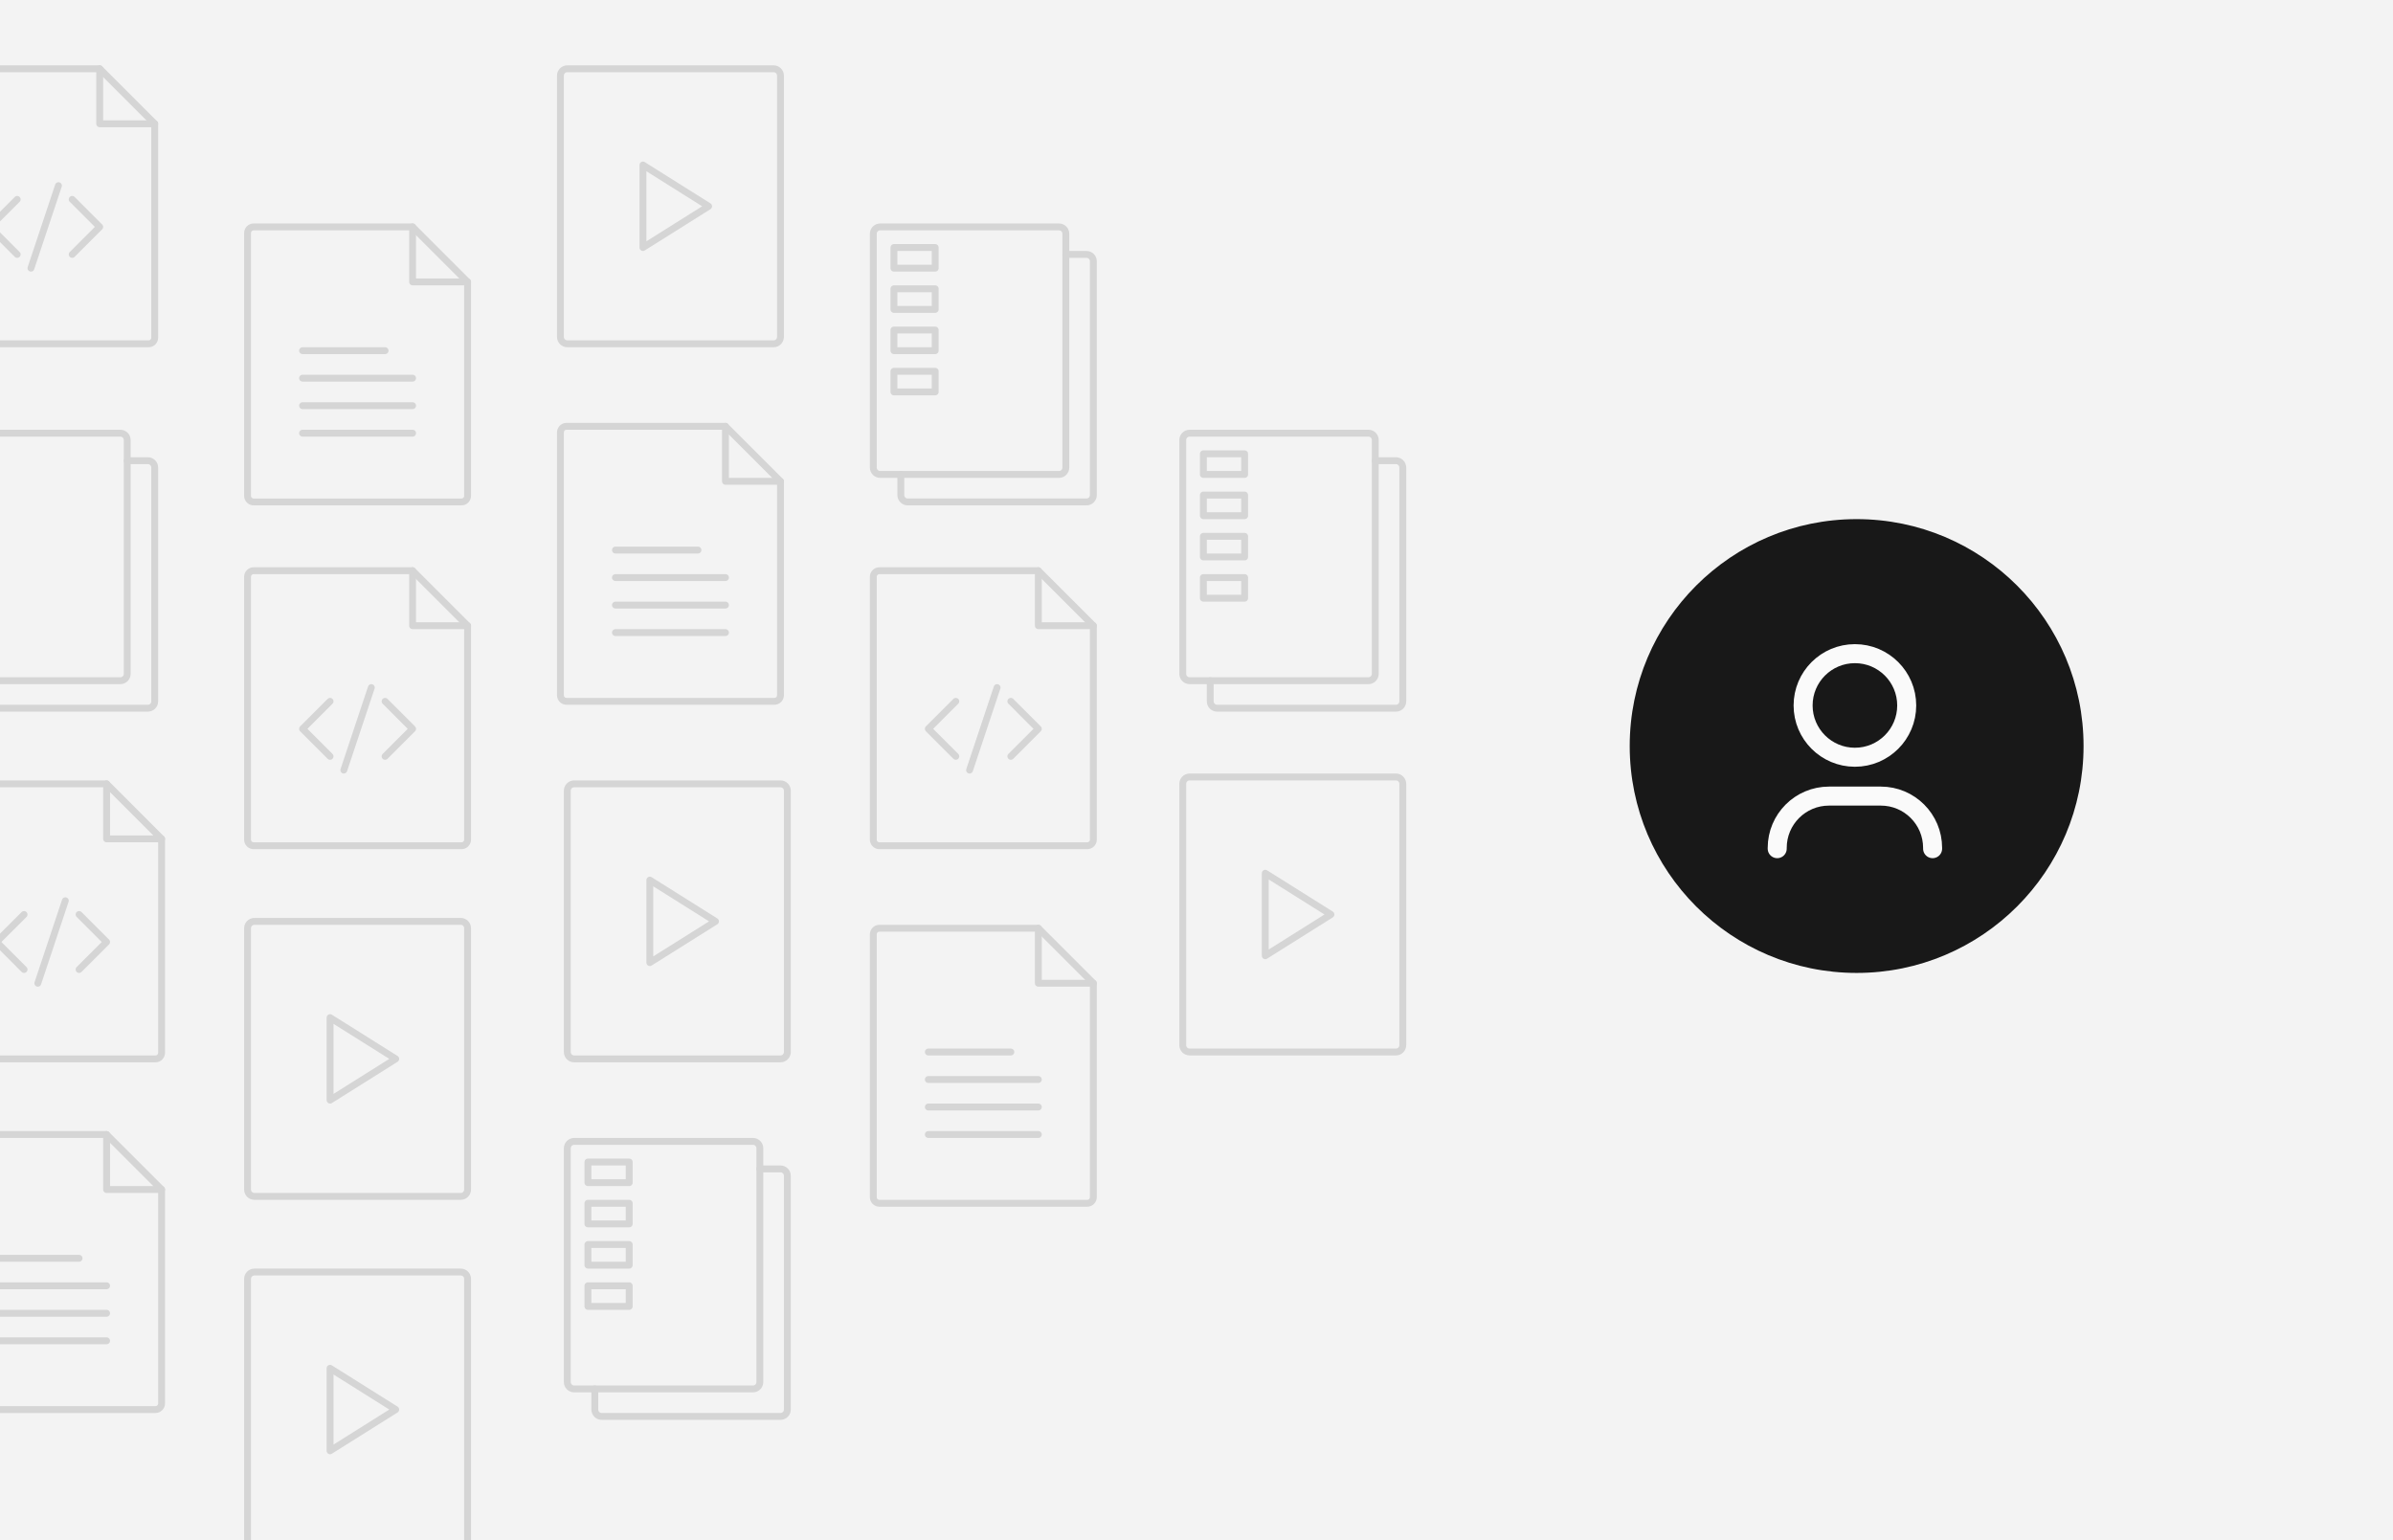 <svg width="696" height="448" viewBox="0 0 696 448" fill="none" xmlns="http://www.w3.org/2000/svg">
<rect x="0" y="0" width="696" height="448" fill="#808080" stroke="none"/>
<g clip-path="url(#clip0_942_727)">
<rect width="696" height="448" fill="#F3F3F3"/>
<path d="M-19 21.778C-19 20.796 -18.204 20 -17.222 20H29L45 36V98.224C45 99.206 44.204 100.002 43.222 100.002H-17.222C-18.204 100.002 -19 99.206 -19 98.224V21.778Z" stroke="#D5D5D5" stroke-width="2" stroke-linejoin="round"/>
<path d="M9 78L17 54" stroke="#D5D5D5" stroke-width="2" stroke-linecap="round" stroke-linejoin="round"/>
<path d="M5 58L-3 66L5 74" stroke="#D5D5D5" stroke-width="2" stroke-linecap="round" stroke-linejoin="round"/>
<path d="M21 58L29 66L21 74" stroke="#D5D5D5" stroke-width="2" stroke-linecap="round" stroke-linejoin="round"/>
<path d="M29 20V36H45" stroke="#D5D5D5" stroke-width="2" stroke-linecap="round" stroke-linejoin="round"/>
<path d="M72 67.778C72 66.796 72.796 66 73.778 66H120L136 82V144.224C136 145.206 135.204 146.002 134.222 146.002H73.778C72.796 146.002 72 145.206 72 144.224V67.778Z" stroke="#D5D5D5" stroke-width="2" stroke-linejoin="round"/>
<path d="M88 102H112" stroke="#D5D5D5" stroke-width="2" stroke-linecap="round" stroke-linejoin="round"/>
<path d="M88 118H120" stroke="#D5D5D5" stroke-width="2" stroke-linecap="round" stroke-linejoin="round"/>
<path d="M88 110H120" stroke="#D5D5D5" stroke-width="2" stroke-linecap="round" stroke-linejoin="round"/>
<path d="M88 126H120" stroke="#D5D5D5" stroke-width="2" stroke-linecap="round" stroke-linejoin="round"/>
<path d="M120 66V82H136" stroke="#D5D5D5" stroke-width="2" stroke-linecap="round" stroke-linejoin="round"/>
<path d="M163 22C163 20.895 163.895 20 165 20H225C226.105 20 227 20.895 227 22V98C227 99.105 226.105 100 225 100H165C163.895 100 163 99.105 163 98V22Z" stroke="#D5D5D5" stroke-width="2" stroke-linecap="round"/>
<path d="M187 72L206.101 60L187 48V72Z" stroke="#D5D5D5" stroke-width="2" stroke-linecap="round" stroke-linejoin="round"/>
<path d="M254 68C254 66.895 254.895 66 256 66H308C309.105 66 310 66.895 310 68V136C310 137.105 309.105 138 308 138H256C254.895 138 254 137.105 254 136V68Z" stroke="#D5D5D5" stroke-width="2" stroke-linecap="round"/>
<path d="M272 78H260V72H272V78Z" stroke="#D5D5D5" stroke-width="2" stroke-linecap="round" stroke-linejoin="round"/>
<path d="M272 90H260V84H272V90Z" stroke="#D5D5D5" stroke-width="2" stroke-linecap="round" stroke-linejoin="round"/>
<path d="M272 102H260V96H272V102Z" stroke="#D5D5D5" stroke-width="2" stroke-linecap="round" stroke-linejoin="round"/>
<path d="M272 114H260V108H272V114Z" stroke="#D5D5D5" stroke-width="2" stroke-linecap="round" stroke-linejoin="round"/>
<path d="M310 74H316C317.105 74 318 74.895 318 76V144C318 145.105 317.105 146 316 146H264C262.895 146 262 145.105 262 144V138" stroke="#D5D5D5" stroke-width="2" stroke-linecap="round"/>
<path d="M-19 128C-19 126.895 -18.105 126 -17 126H35C36.105 126 37 126.895 37 128V196C37 197.105 36.105 198 35 198H-17C-18.105 198 -19 197.105 -19 196V128Z" stroke="#D5D5D5" stroke-width="2" stroke-linecap="round"/>
<path d="M37 134H43C44.105 134 45 134.895 45 136V204C45 205.105 44.105 206 43 206H-9C-10.105 206 -11 205.105 -11 204V198" stroke="#D5D5D5" stroke-width="2" stroke-linecap="round"/>
<path d="M344 128C344 126.895 344.895 126 346 126H398C399.105 126 400 126.895 400 128V196C400 197.105 399.105 198 398 198H346C344.895 198 344 197.105 344 196V128Z" stroke="#D5D5D5" stroke-width="2" stroke-linecap="round"/>
<path d="M362 138H350V132H362V138Z" stroke="#D5D5D5" stroke-width="2" stroke-linecap="round" stroke-linejoin="round"/>
<path d="M362 150H350V144H362V150Z" stroke="#D5D5D5" stroke-width="2" stroke-linecap="round" stroke-linejoin="round"/>
<path d="M362 162H350V156H362V162Z" stroke="#D5D5D5" stroke-width="2" stroke-linecap="round" stroke-linejoin="round"/>
<path d="M362 174H350V168H362V174Z" stroke="#D5D5D5" stroke-width="2" stroke-linecap="round" stroke-linejoin="round"/>
<path d="M400 134H406C407.105 134 408 134.895 408 136V204C408 205.105 407.105 206 406 206H354C352.895 206 352 205.105 352 204V198" stroke="#D5D5D5" stroke-width="2" stroke-linecap="round"/>
<path d="M72 167.778C72 166.796 72.796 166 73.778 166H120L136 182V244.224C136 245.206 135.204 246.002 134.222 246.002H73.778C72.796 246.002 72 245.206 72 244.224V167.778Z" stroke="#D5D5D5" stroke-width="2" stroke-linejoin="round"/>
<path d="M100 224L108 200" stroke="#D5D5D5" stroke-width="2" stroke-linecap="round" stroke-linejoin="round"/>
<path d="M96 204L88 212L96 220" stroke="#D5D5D5" stroke-width="2" stroke-linecap="round" stroke-linejoin="round"/>
<path d="M112 204L120 212L112 220" stroke="#D5D5D5" stroke-width="2" stroke-linecap="round" stroke-linejoin="round"/>
<path d="M120 166V182H136" stroke="#D5D5D5" stroke-width="2" stroke-linecap="round" stroke-linejoin="round"/>
<path d="M163 125.778C163 124.796 163.796 124 164.778 124H211L227 140V202.224C227 203.206 226.204 204.002 225.222 204.002H164.778C163.796 204.002 163 203.206 163 202.224V125.778Z" stroke="#D5D5D5" stroke-width="2" stroke-linejoin="round"/>
<path d="M179 160H203" stroke="#D5D5D5" stroke-width="2" stroke-linecap="round" stroke-linejoin="round"/>
<path d="M179 176H211" stroke="#D5D5D5" stroke-width="2" stroke-linecap="round" stroke-linejoin="round"/>
<path d="M179 168H211" stroke="#D5D5D5" stroke-width="2" stroke-linecap="round" stroke-linejoin="round"/>
<path d="M179 184H211" stroke="#D5D5D5" stroke-width="2" stroke-linecap="round" stroke-linejoin="round"/>
<path d="M211 124V140H227" stroke="#D5D5D5" stroke-width="2" stroke-linecap="round" stroke-linejoin="round"/>
<path d="M254 167.778C254 166.796 254.796 166 255.778 166H302L318 182V244.224C318 245.206 317.204 246.002 316.222 246.002H255.778C254.796 246.002 254 245.206 254 244.224V167.778Z" stroke="#D5D5D5" stroke-width="2" stroke-linejoin="round"/>
<path d="M282 224L290 200" stroke="#D5D5D5" stroke-width="2" stroke-linecap="round" stroke-linejoin="round"/>
<path d="M278 204L270 212L278 220" stroke="#D5D5D5" stroke-width="2" stroke-linecap="round" stroke-linejoin="round"/>
<path d="M294 204L302 212L294 220" stroke="#D5D5D5" stroke-width="2" stroke-linecap="round" stroke-linejoin="round"/>
<path d="M302 166V182H318" stroke="#D5D5D5" stroke-width="2" stroke-linecap="round" stroke-linejoin="round"/>
<path d="M165 230C165 228.895 165.895 228 167 228H227C228.105 228 229 228.895 229 230V306C229 307.105 228.105 308 227 308H167C165.895 308 165 307.105 165 306V230Z" stroke="#D5D5D5" stroke-width="2" stroke-linecap="round"/>
<path d="M189 280L208.101 268L189 256V280Z" stroke="#D5D5D5" stroke-width="2" stroke-linecap="round" stroke-linejoin="round"/>
<path d="M72 270C72 268.895 72.895 268 74 268H134C135.105 268 136 268.895 136 270V346C136 347.105 135.105 348 134 348H74C72.895 348 72 347.105 72 346V270Z" stroke="#D5D5D5" stroke-width="2" stroke-linecap="round"/>
<path d="M96 320L115.101 308L96 296V320Z" stroke="#D5D5D5" stroke-width="2" stroke-linecap="round" stroke-linejoin="round"/>
<path d="M-17 229.778C-17 228.796 -16.204 228 -15.222 228H31L47 244V306.224C47 307.206 46.204 308.002 45.222 308.002H-15.222C-16.204 308.002 -17 307.206 -17 306.224V229.778Z" stroke="#D5D5D5" stroke-width="2" stroke-linejoin="round"/>
<path d="M11 286L19 262" stroke="#D5D5D5" stroke-width="2" stroke-linecap="round" stroke-linejoin="round"/>
<path d="M7 266L-1 274L7 282" stroke="#D5D5D5" stroke-width="2" stroke-linecap="round" stroke-linejoin="round"/>
<path d="M23 266L31 274L23 282" stroke="#D5D5D5" stroke-width="2" stroke-linecap="round" stroke-linejoin="round"/>
<path d="M31 228V244H47" stroke="#D5D5D5" stroke-width="2" stroke-linecap="round" stroke-linejoin="round"/>
<path d="M165 334C165 332.895 165.895 332 167 332H219C220.105 332 221 332.895 221 334V402C221 403.105 220.105 404 219 404H167C165.895 404 165 403.105 165 402V334Z" stroke="#D5D5D5" stroke-width="2" stroke-linecap="round"/>
<path d="M183 344H171V338H183V344Z" stroke="#D5D5D5" stroke-width="2" stroke-linecap="round" stroke-linejoin="round"/>
<path d="M183 356H171V350H183V356Z" stroke="#D5D5D5" stroke-width="2" stroke-linecap="round" stroke-linejoin="round"/>
<path d="M183 368H171V362H183V368Z" stroke="#D5D5D5" stroke-width="2" stroke-linecap="round" stroke-linejoin="round"/>
<path d="M183 380H171V374H183V380Z" stroke="#D5D5D5" stroke-width="2" stroke-linecap="round" stroke-linejoin="round"/>
<path d="M221 340H227C228.105 340 229 340.895 229 342V410C229 411.105 228.105 412 227 412H175C173.895 412 173 411.105 173 410V404" stroke="#D5D5D5" stroke-width="2" stroke-linecap="round"/>
<path d="M254 271.778C254 270.796 254.796 270 255.778 270H302L318 286V348.224C318 349.206 317.204 350.002 316.222 350.002H255.778C254.796 350.002 254 349.206 254 348.224V271.778Z" stroke="#D5D5D5" stroke-width="2" stroke-linejoin="round"/>
<path d="M270 306H294" stroke="#D5D5D5" stroke-width="2" stroke-linecap="round" stroke-linejoin="round"/>
<path d="M270 322H302" stroke="#D5D5D5" stroke-width="2" stroke-linecap="round" stroke-linejoin="round"/>
<path d="M270 314H302" stroke="#D5D5D5" stroke-width="2" stroke-linecap="round" stroke-linejoin="round"/>
<path d="M270 330H302" stroke="#D5D5D5" stroke-width="2" stroke-linecap="round" stroke-linejoin="round"/>
<path d="M302 270V286H318" stroke="#D5D5D5" stroke-width="2" stroke-linecap="round" stroke-linejoin="round"/>
<path d="M72 372C72 370.895 72.895 370 74 370H134C135.105 370 136 370.895 136 372V448C136 449.105 135.105 450 134 450H74C72.895 450 72 449.105 72 448V372Z" stroke="#D5D5D5" stroke-width="2" stroke-linecap="round"/>
<path d="M96 422L115.101 410L96 398V422Z" stroke="#D5D5D5" stroke-width="2" stroke-linecap="round" stroke-linejoin="round"/>
<path d="M344 228C344 226.895 344.895 226 346 226H406C407.105 226 408 226.895 408 228V304C408 305.105 407.105 306 406 306H346C344.895 306 344 305.105 344 304V228Z" stroke="#D5D5D5" stroke-width="2" stroke-linecap="round"/>
<path d="M368 278L387.101 266L368 254V278Z" stroke="#D5D5D5" stroke-width="2" stroke-linecap="round" stroke-linejoin="round"/>
<path d="M-17 331.778C-17 330.796 -16.204 330 -15.222 330H31L47 346V408.224C47 409.206 46.204 410.002 45.222 410.002H-15.222C-16.204 410.002 -17 409.206 -17 408.224V331.778Z" stroke="#D5D5D5" stroke-width="2" stroke-linejoin="round"/>
<path d="M-1 366H23" stroke="#D5D5D5" stroke-width="2" stroke-linecap="round" stroke-linejoin="round"/>
<path d="M-1 382H31" stroke="#D5D5D5" stroke-width="2" stroke-linecap="round" stroke-linejoin="round"/>
<path d="M-1 374H31" stroke="#D5D5D5" stroke-width="2" stroke-linecap="round" stroke-linejoin="round"/>
<path d="M-1 390H31" stroke="#D5D5D5" stroke-width="2" stroke-linecap="round" stroke-linejoin="round"/>
<path d="M31 330V346H47" stroke="#D5D5D5" stroke-width="2" stroke-linecap="round" stroke-linejoin="round"/>
<path d="M606 217C606 180.549 576.451 151 540 151C503.549 151 474 180.549 474 217C474 253.451 503.549 283 540 283C576.451 283 606 253.451 606 217Z" fill="#181818"/>
<path d="M516.898 246.855V246.629C516.898 238.308 523.643 231.563 531.964 231.563H547.03C555.351 231.563 562.096 238.308 562.096 246.629V246.855" stroke="#FAFAFA" stroke-width="5.53" stroke-linecap="round" stroke-linejoin="round"/>
<path fill-rule="evenodd" clip-rule="evenodd" d="M539.497 220.263C547.818 220.263 554.563 213.518 554.563 205.198C554.563 196.877 547.818 190.132 539.497 190.132C531.177 190.132 524.431 196.877 524.431 205.198C524.431 213.518 531.177 220.263 539.497 220.263Z" stroke="#FAFAFA" stroke-width="5.53" stroke-linecap="round" stroke-linejoin="round"/>
</g>
<defs>
<clipPath id="clip0_942_727">
<rect width="696" height="448" fill="white"/>
</clipPath>
</defs>
</svg>
